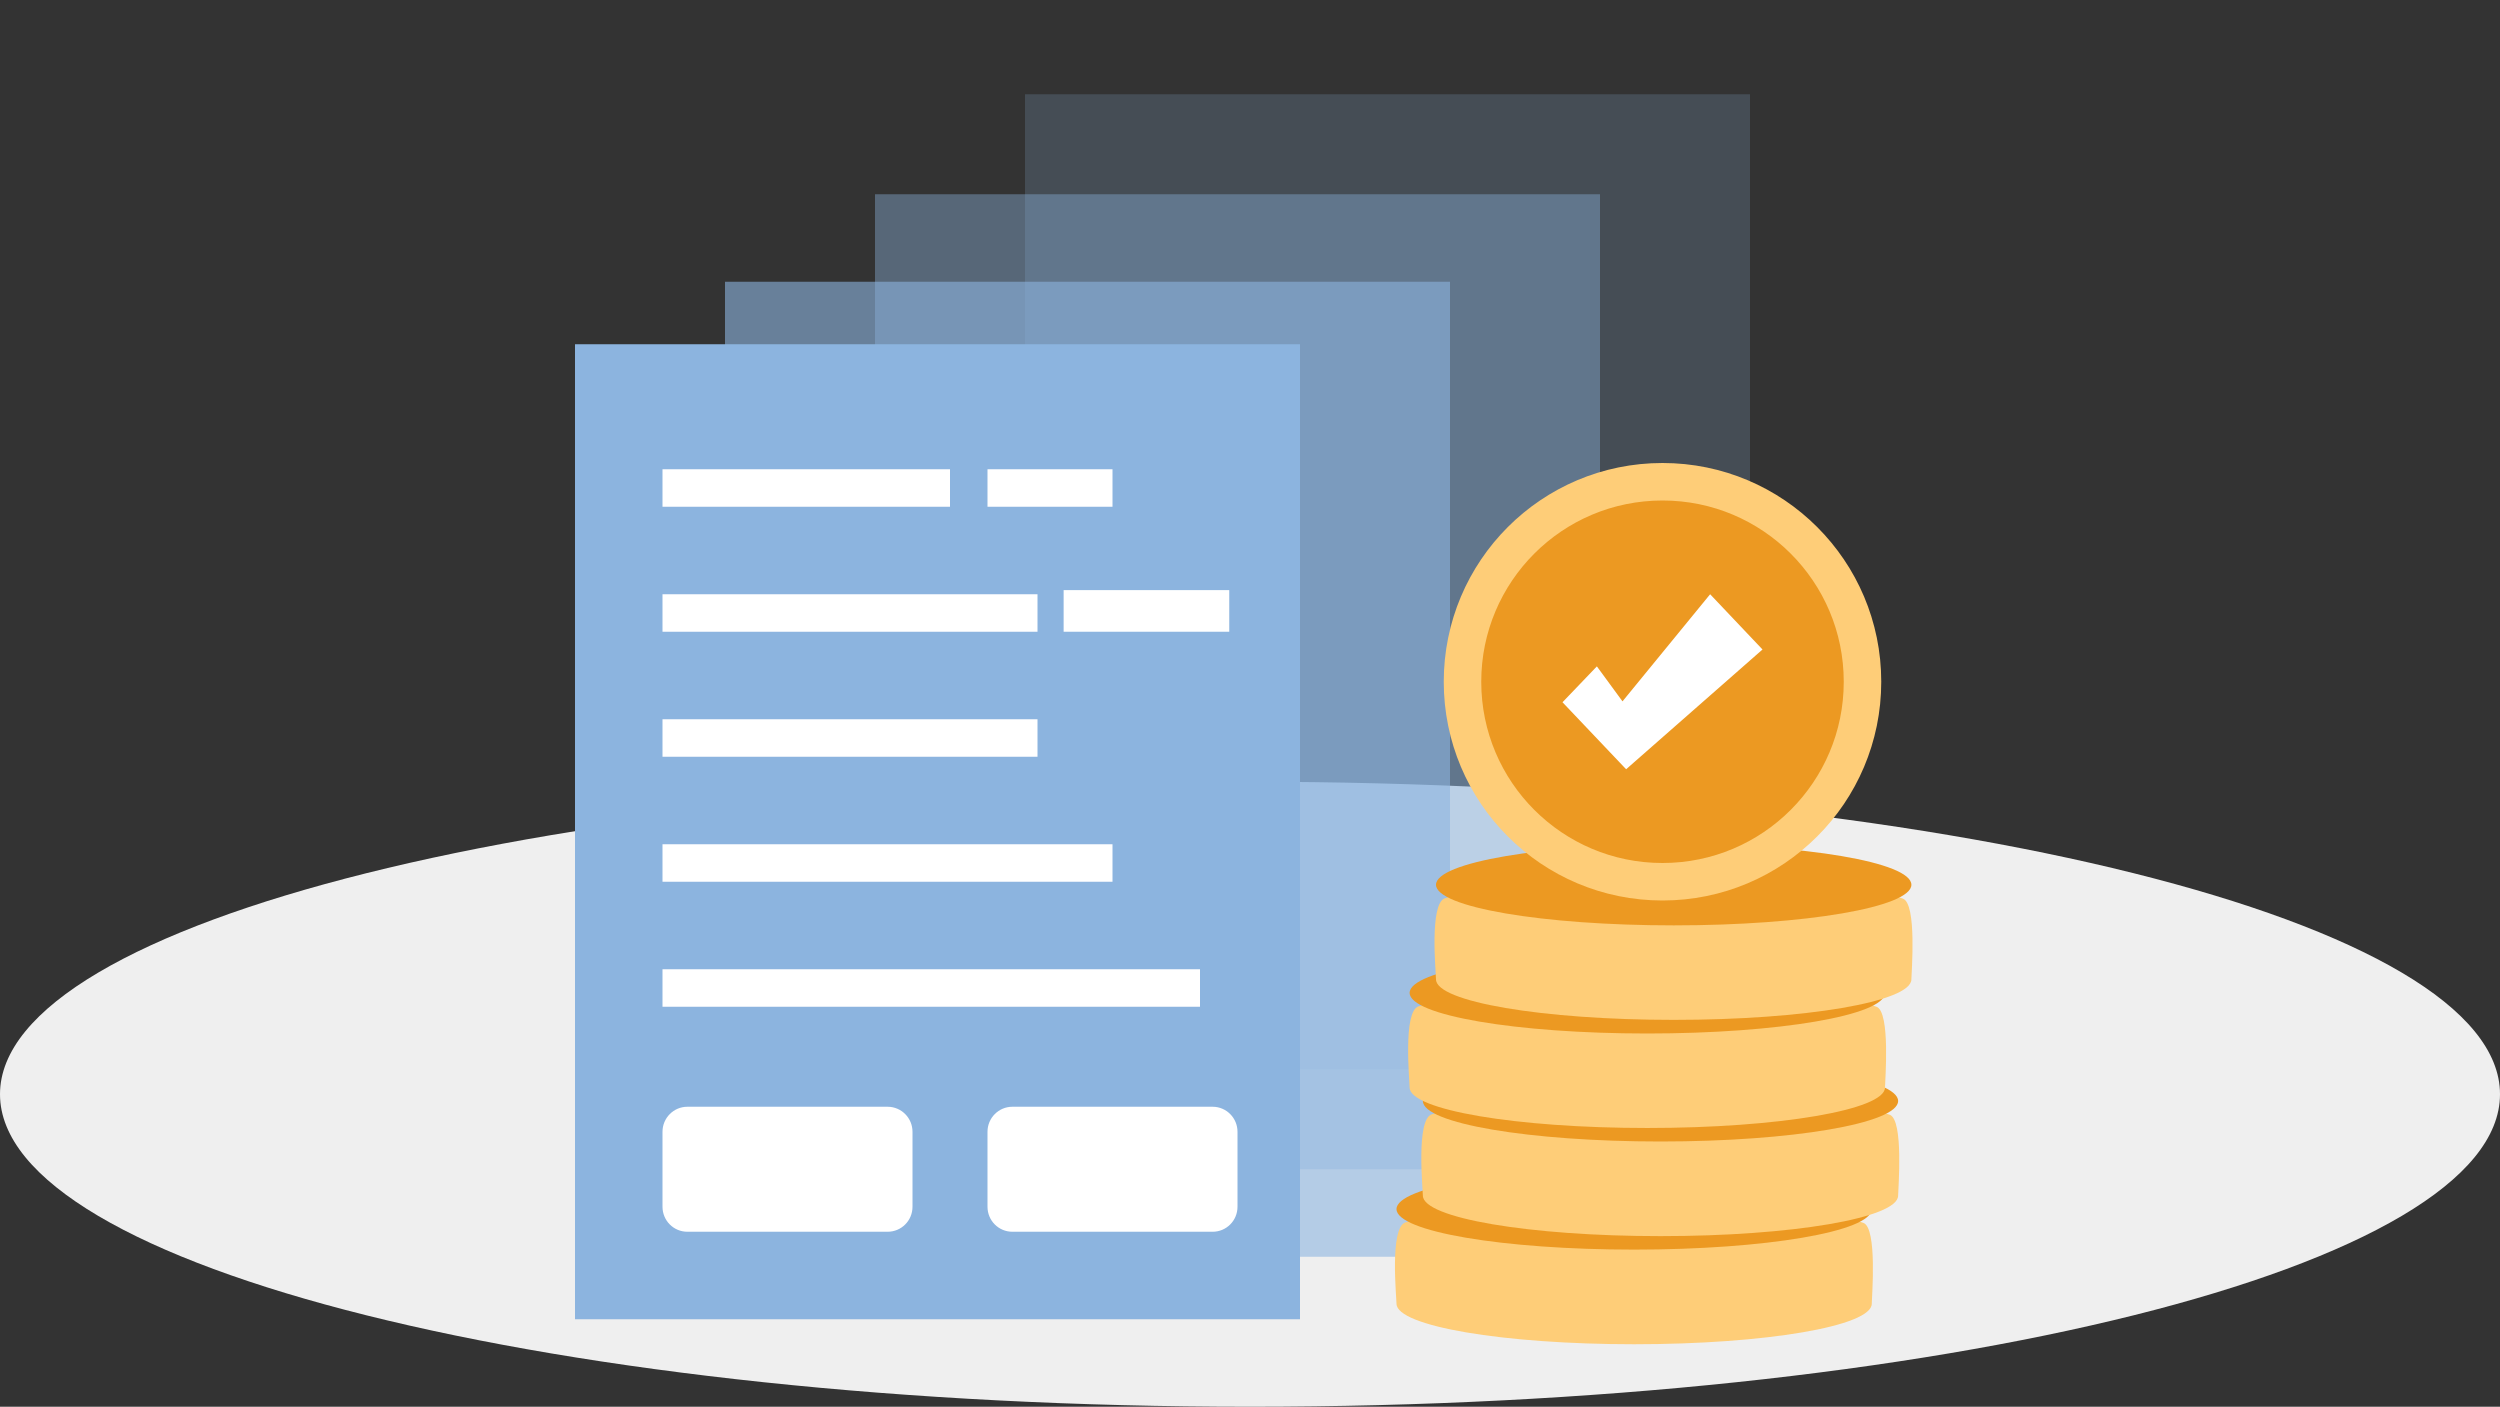 <?xml version="1.0" encoding="utf-8"?>
<!-- Generator: Adobe Illustrator 16.0.0, SVG Export Plug-In . SVG Version: 6.00 Build 0)  -->
<!DOCTYPE svg PUBLIC "-//W3C//DTD SVG 1.1//EN" "http://www.w3.org/Graphics/SVG/1.1/DTD/svg11.dtd">
<svg version="1.1" id="层_1" xmlns="http://www.w3.org/2000/svg" xmlns:xlink="http://www.w3.org/1999/xlink" x="0px" y="0px"
	 width="200px" height="112.54px" viewBox="0 0 200 112.54" enable-background="new 0 0 200 112.54" xml:space="preserve">
<rect x="0" y="0" width="200" height="112.54" fill="#333333" stroke="none"/>
<g>
	<path fill="#EFEFEF" d="M0,87.54c0-13.81,44.77-25,100-25c55.23,0,100,11.19,100,25c0,13.811-44.77,25-100,25
		C44.77,112.54,0,101.35,0,87.54z"/>
	<g>
		<rect x="82" y="7.54" opacity="0.2" fill="#8CB4DF" enable-background="new    " width="58" height="78"/>
		<rect x="70" y="15.54" opacity="0.4" fill="#8CB4DF" enable-background="new    " width="58" height="78"/>
		<rect x="58" y="22.54" opacity="0.6" fill="#8CB4DF" enable-background="new    " width="58" height="78"/>
		<g>
			<rect x="46" y="27.54" fill="#8CB4DF" width="58" height="78"/>
			<rect x="53" y="37.54" fill="#FFFFFF" width="23" height="3"/>
			<rect x="79" y="37.54" fill="#FFFFFF" width="10" height="3"/>
			<rect x="53" y="47.54" fill="#FFFFFF" width="30" height="3"/>
			<rect x="53" y="57.54" fill="#FFFFFF" width="30" height="3"/>
			<rect x="53" y="67.54" fill="#FFFFFF" width="36" height="3"/>
			<rect x="53" y="77.54" fill="#FFFFFF" width="43" height="3"/>
			<rect x="85.09" y="47.209" fill="#FFFFFF" width="13.25" height="3.33"/>
			<path fill="#FFFFFF" d="M54.99,88.54h16.02c1.1,0,1.99,0.9,1.99,2v6c0,1.11-0.89,2-1.99,2H54.99c-1.1,0-1.99-0.89-1.99-2v-6
				C53,89.439,53.89,88.54,54.99,88.54z"/>
			<path fill="#FFFFFF" d="M80.99,88.54h16.02c1.1,0,1.99,0.9,1.99,2v6c0,1.11-0.89,2-1.99,2H80.99c-1.1,0-1.99-0.89-1.99-2v-6
				C79,89.439,79.89,88.54,80.99,88.54z"/>
		</g>
		<g>
			<path fill="#FECD78" d="M111.721,104.299c0-0.521-0.561-6.061,0.699-6.5c3.1-1.07,10.83-1.94,18.311-1.94
				c7.64,0,15.319,0.86,18.34,1.97c1.13,0.42,0.67,5.98,0.67,6.471c0,1.789-8.51,3.24-19.01,3.24S111.721,106.088,111.721,104.299z"
				/>
			<ellipse fill="#EC9922" cx="130.73" cy="96.729" rx="19.01" ry="3.24"/>
			<path fill="#FECD78" d="M113.83,95.649c0-0.52-0.561-6.061,0.699-6.5c3.111-1.07,10.83-1.939,18.311-1.939
				c7.641,0,15.32,0.869,18.34,1.97c1.131,0.42,0.67,5.979,0.67,6.47c0,1.79-8.51,3.24-19.01,3.24S113.83,97.439,113.83,95.649z"/>
			<ellipse fill="#EC9922" cx="132.84" cy="88.08" rx="19.01" ry="3.24"/>
			<path fill="#FECD78" d="M112.77,87c0-0.521-0.549-6.061,0.701-6.49c3.109-1.07,10.84-1.95,18.309-1.95
				c7.65,0,15.32,0.87,18.341,1.979c1.13,0.41,0.68,5.971,0.68,6.461c0,1.789-8.521,3.239-19.021,3.239S112.77,88.79,112.77,87z"/>
			<path fill="#EC9922" d="M112.77,79.43c0-1.79,8.51-3.24,19.01-3.24s19.021,1.45,19.021,3.24s-8.521,3.25-19.021,3.25
				S112.77,81.22,112.77,79.43z"/>
			<path fill="#FECD78" d="M114.88,78.35c0-0.52-0.55-6.061,0.71-6.49c3.1-1.07,10.83-1.949,18.311-1.949
				c7.64,0,15.31,0.869,18.33,1.979c1.14,0.409,0.68,5.97,0.68,6.46c0,1.79-8.51,3.24-19.01,3.24S114.88,80.14,114.88,78.35z"/>
			<path fill="#EC9922" d="M114.88,70.78c0-1.79,8.521-3.24,19.021-3.24s19.01,1.45,19.01,3.24s-8.51,3.25-19.01,3.25
				S114.88,72.569,114.88,70.78z"/>
		</g>
		
			<path fill="#EC9922" stroke="#FECD78" stroke-width="3" stroke-linecap="round" stroke-linejoin="round" stroke-miterlimit="10" d="
			M117,54.54c0-8.84,7.16-16,16-16s16,7.16,16,16c0,8.839-7.16,16-16,16S117,63.379,117,54.54z"/>
		<polygon fill="#FFFFFF" points="127.75,53.31 125,56.18 130.09,61.54 141,51.959 136.811,47.54 129.8,56.109 		"/>
	</g>
</g>
</svg>
